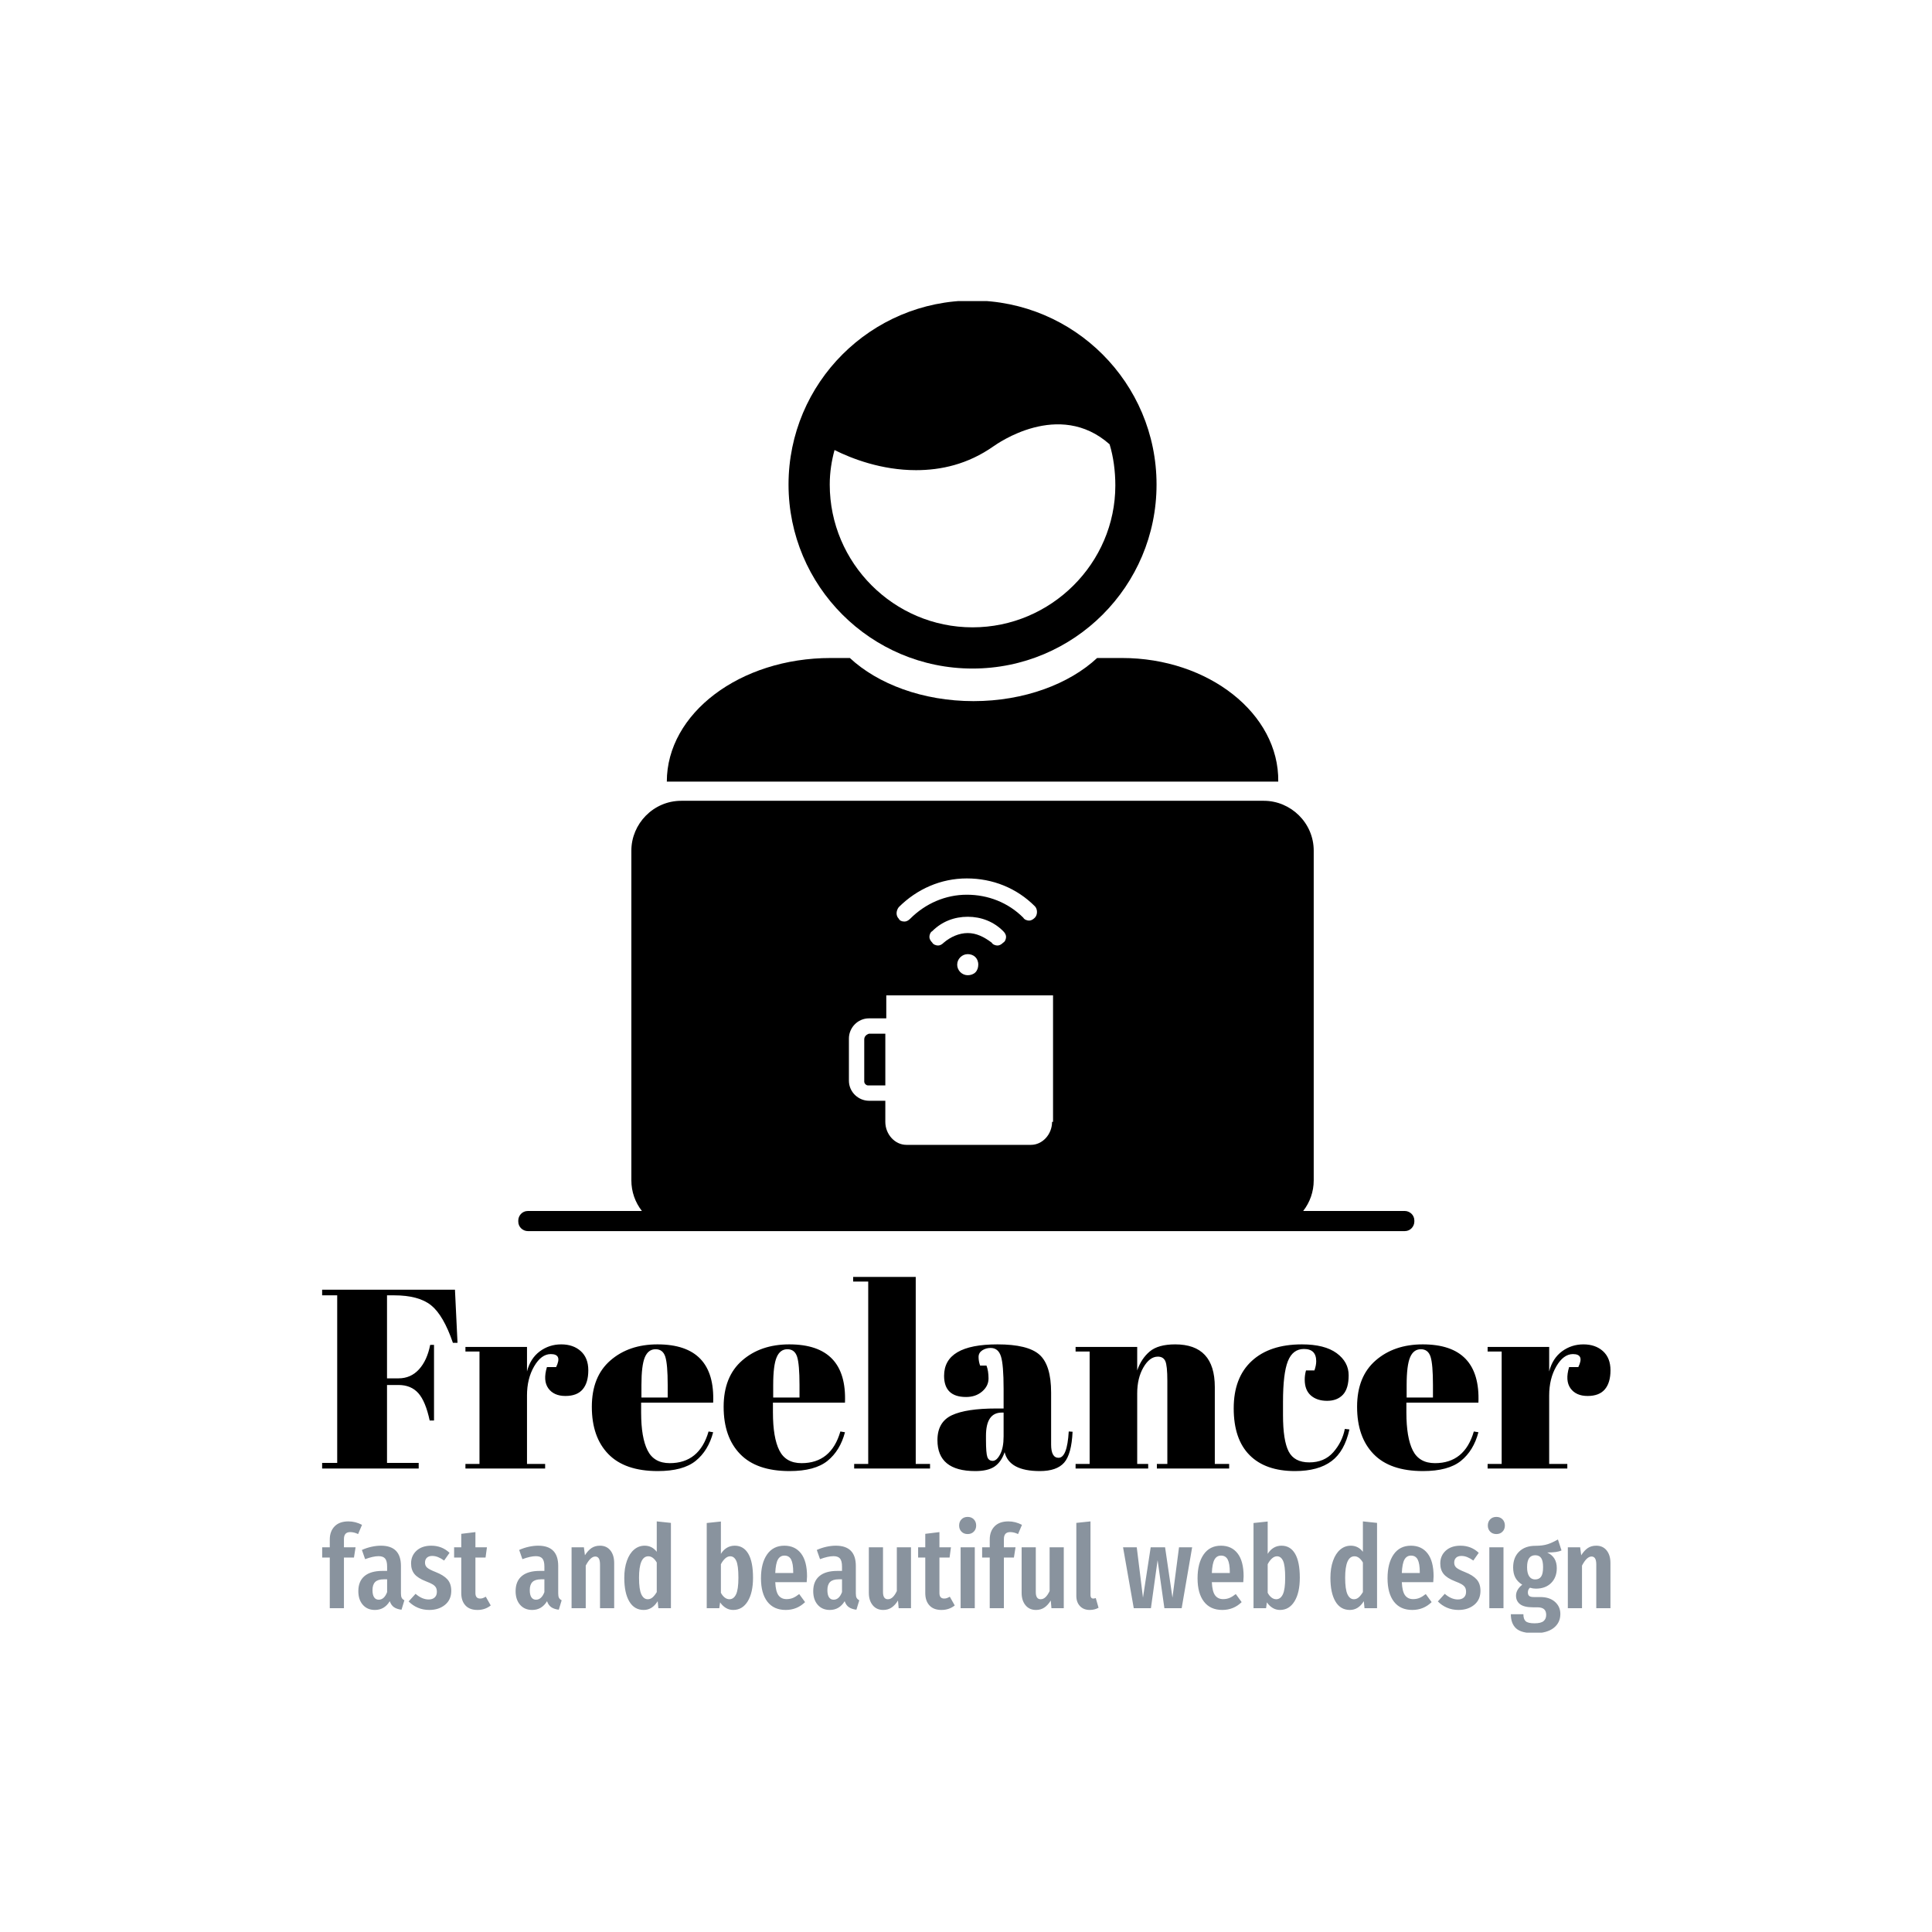 <svg xmlns="http://www.w3.org/2000/svg" version="1.1" xmlns:xlink="http://www.w3.org/1999/xlink" xmlns:svgjs="http://svgjs.dev/svgjs" width="1500" height="1500" viewBox="0 0 1500 1500"><rect width="1500" height="1500" fill="#ffffff"></rect><g transform="matrix(0.667,0,0,0.667,249.992,233.752)"><svg viewBox="0 0 239 247" data-background-color="#ffffff" preserveAspectRatio="xMidYMid meet" height="1550" width="1500" xmlns="http://www.w3.org/2000/svg" xmlns:xlink="http://www.w3.org/1999/xlink"><g id="tight-bounds" transform="matrix(1,0,0,1,0.002,-0.1)"><svg viewBox="0 0 238.996 247.2" height="247.2" width="238.996"><g><svg viewBox="0 0 395.52 409.097" height="247.2" width="238.996"><g transform="matrix(1,0,0,1,0,299.731)"><svg viewBox="0 0 395.52 109.366" height="109.366" width="395.52"><g id="textblocktransform"><svg viewBox="0 0 395.52 109.366" height="109.366" width="395.52" id="textblock"><g><svg viewBox="0 0 395.52 59.595" height="59.595" width="395.52"><g transform="matrix(1,0,0,1,0,0)"><svg width="395.52" viewBox="1.05 -37.5 252.18 38" height="59.595" data-palette-color="#000000"><path d="M1.05-33.9L1.05-35 27.05-35 27.55-24.6 26.65-24.6Q24.8-30 22.38-31.95 19.95-33.9 15.15-33.9L15.15-33.9 13.75-33.9 13.75-17.65 16-17.65Q18.4-17.65 20-19.4 21.6-21.15 22.2-24.2L22.2-24.2 22.95-24.2 22.95-9.4 22.1-9.4Q21.3-13.15 19.88-14.75 18.45-16.35 16-16.35L16-16.35 13.75-16.35 13.75-1.1 19.95-1.1 19.95 0 1.05 0 1.05-1.1 4-1.1 4-33.9 1.05-33.9ZM45.8-22.4L45.8-22.4Q43.95-22.4 42.55-20 41.15-17.6 41.15-14.3L41.15-14.3 41.15-0.9 44.7-0.9 44.7 0 29.1 0 29.1-0.9 31.85-0.9 31.85-22.9 29.1-22.9 29.1-23.8 41.15-23.8 41.15-19Q41.8-21.55 43.65-22.93 45.5-24.3 47.85-24.3 50.2-24.3 51.67-22.98 53.15-21.65 53.15-19.23 53.15-16.8 52.05-15.5 50.95-14.2 48.67-14.2 46.4-14.2 45.32-15.7 44.25-17.2 45.05-19.85L45.05-19.85 46.85-19.85Q48.1-22.4 45.8-22.4ZM66.75 0.5Q60.3 0.5 57.07-2.83 53.84-6.15 53.84-12.08 53.84-18 57.47-21.15 61.09-24.3 66.69-24.3L66.69-24.3Q78.05-24.3 77.59-12.9L77.59-12.9 63.49-12.9 63.49-10.95Q63.49-6.05 64.75-3.55 66-1.05 69.09-1.05L69.09-1.05Q74.89-1.05 76.69-7.25L76.69-7.25 77.59-7.1Q76.64-3.5 74.17-1.5 71.69 0.5 66.75 0.5L66.75 0.5ZM63.55-16.35L63.55-13.9 68.69-13.9 68.69-16.35Q68.69-20.4 68.22-21.88 67.75-23.35 66.32-23.35 64.89-23.35 64.22-21.78 63.55-20.2 63.55-16.35L63.55-16.35ZM92.54 0.5Q86.09 0.5 82.87-2.83 79.64-6.15 79.64-12.08 79.64-18 83.27-21.15 86.89-24.3 92.49-24.3L92.49-24.3Q103.84-24.3 103.39-12.9L103.39-12.9 89.29-12.9 89.29-10.95Q89.29-6.05 90.54-3.55 91.79-1.05 94.89-1.05L94.89-1.05Q100.69-1.05 102.49-7.25L102.49-7.25 103.39-7.1Q102.44-3.5 99.97-1.5 97.49 0.5 92.54 0.5L92.54 0.5ZM89.34-16.35L89.34-13.9 94.49-13.9 94.49-16.35Q94.49-20.4 94.02-21.88 93.54-23.35 92.12-23.35 90.69-23.35 90.02-21.78 89.34-20.2 89.34-16.35L89.34-16.35ZM104.99-36.6L104.99-37.5 117.24-37.5 117.24-0.9 120.04-0.9 120.04 0 105.19 0 105.19-0.9 107.94-0.9 107.94-36.6 104.99-36.6ZM132.99-11.75L132.99-11.75 134.44-11.75 134.44-15.6Q134.44-20.35 133.91-21.98 133.39-23.6 131.89-23.6L131.89-23.6Q130.99-23.6 130.26-23.13 129.54-22.65 129.54-21.83 129.54-21 129.84-20.15L129.84-20.15 131.09-20.15Q131.49-19.1 131.49-17.63 131.49-16.15 130.24-15.08 128.99-14 127.09-14L127.09-14Q122.79-14 122.79-18.15L122.79-18.15Q122.79-24.3 133.24-24.3L133.24-24.3Q139.19-24.3 141.46-22.28 143.74-20.25 143.74-14.85L143.74-14.85 143.74-4.7Q143.74-2.1 145.19-2.1L145.19-2.1Q146.89-2.1 147.19-7.25L147.19-7.25 147.94-7.2Q147.74-2.8 146.29-1.15 144.84 0.5 141.54 0.5L141.54 0.5Q135.54 0.5 134.64-3.2L134.64-3.2Q133.99-1.3 132.69-0.4 131.39 0.5 128.89 0.5L128.89 0.5Q121.49 0.5 121.49-5.55L121.49-5.55Q121.49-9.1 124.31-10.43 127.14-11.75 132.99-11.75ZM130.99-5.6Q130.99-3 131.26-2.25 131.54-1.5 132.31-1.5 133.09-1.5 133.76-2.78 134.44-4.05 134.44-6.3L134.44-6.3 134.44-10.95 134.09-10.95Q130.99-10.95 130.99-6.4L130.99-6.4 130.99-5.6ZM148.53-22.9L148.53-23.8 160.59-23.8 160.59-19.2Q161.38-21.5 163.03-22.9 164.69-24.3 168.03-24.3L168.03-24.3Q175.78-24.3 175.78-15.95L175.78-15.95 175.78-0.9 178.59-0.9 178.59 0 164.44 0 164.44-0.9 166.49-0.9 166.49-17.15Q166.49-20.15 166.09-21.03 165.69-21.9 164.63-21.9L164.63-21.9Q163.03-21.9 161.81-19.8 160.59-17.7 160.59-14.7L160.59-14.7 160.59-0.9 162.74-0.9 162.74 0 148.53 0 148.53-0.9 151.28-0.9 151.28-22.9 148.53-22.9ZM193.23-23.4L193.23-23.4Q191.03-23.4 190.08-21 189.13-18.6 189.13-13.05L189.13-13.05 189.13-10.45Q189.13-5.5 190.23-3.35 191.33-1.2 194.28-1.2 197.23-1.2 198.98-3.2 200.73-5.2 201.23-7.75L201.23-7.75 202.13-7.65Q201.18-3.35 198.63-1.45L198.63-1.45Q196.03 0.5 191.48 0.5L191.48 0.5Q185.68 0.5 182.58-2.63 179.48-5.75 179.48-11.78 179.48-17.8 183.01-21.05 186.53-24.3 192.83-24.3L192.83-24.3Q197.28-24.3 199.63-22.58 201.98-20.85 201.98-18.25 201.98-15.65 200.86-14.45 199.73-13.25 197.76-13.25 195.78-13.25 194.58-14.3 193.38-15.35 193.38-17.4L193.38-17.4Q193.38-18.3 193.63-19.2L193.63-19.2 195.28-19.2Q195.63-20.2 195.63-21L195.63-21Q195.63-23.4 193.23-23.4ZM216.53 0.5Q210.08 0.5 206.86-2.83 203.63-6.15 203.63-12.08 203.63-18 207.26-21.15 210.88-24.3 216.48-24.3L216.48-24.3Q227.83-24.3 227.38-12.9L227.38-12.9 213.28-12.9 213.28-10.95Q213.28-6.05 214.53-3.55 215.78-1.05 218.88-1.05L218.88-1.05Q224.68-1.05 226.48-7.25L226.48-7.25 227.38-7.1Q226.43-3.5 223.96-1.5 221.48 0.5 216.53 0.5L216.53 0.5ZM213.33-16.35L213.33-13.9 218.48-13.9 218.48-16.35Q218.48-20.4 218.01-21.88 217.53-23.35 216.11-23.35 214.68-23.35 214.01-21.78 213.33-20.2 213.33-16.35L213.33-16.35ZM245.88-22.4L245.88-22.4Q244.03-22.4 242.63-20 241.23-17.6 241.23-14.3L241.23-14.3 241.23-0.9 244.78-0.9 244.78 0 229.18 0 229.18-0.9 231.93-0.9 231.93-22.9 229.18-22.9 229.18-23.8 241.23-23.8 241.23-19Q241.88-21.55 243.73-22.93 245.58-24.3 247.93-24.3 250.28-24.3 251.75-22.98 253.23-21.65 253.23-19.23 253.23-16.8 252.13-15.5 251.03-14.2 248.75-14.2 246.48-14.2 245.4-15.7 244.33-17.2 245.13-19.85L245.13-19.85 246.93-19.85Q248.18-22.4 245.88-22.4Z" opacity="1" transform="matrix(1,0,0,1,0,0)" fill="#000000" class="wordmark-text-0" data-fill-palette-color="primary" id="text-0"></path></svg></g></svg></g><g transform="matrix(1,0,0,1,0,73.663)"><svg viewBox="0 0 395.52 35.702" height="35.702" width="395.52"><g transform="matrix(1,0,0,1,0,0)"><svg width="395.52" viewBox="0.35 -39.65 559.38 50.5" height="35.702" data-palette-color="#89939e"><path d="M12.55-33.05Q11.15-33.05 10.48-32.3 9.8-31.55 9.8-30L9.8-30 9.8-26.45 14.85-26.45 14.15-22 9.8-22 9.8 0 3.65 0 3.65-22 0.35-22 0.35-26.45 3.65-26.45 3.65-29.8Q3.65-33.4 5.75-35.55 7.85-37.7 11.75-37.7L11.75-37.7Q14.8-37.7 17.65-36.2L17.65-36.2 15.95-32.2Q14.2-33.05 12.55-33.05L12.55-33.05ZM34.55-6.4Q34.55-5.1 34.9-4.48 35.25-3.85 36.05-3.45L36.05-3.45 34.8 0.65Q32.75 0.4 31.52-0.45 30.3-1.3 29.7-3.05L29.7-3.05Q27.4 0.75 23.25 0.75L23.25 0.75Q19.95 0.75 18-1.48 16.05-3.7 16.05-7.4L16.05-7.4Q16.05-11.7 18.72-13.95 21.4-16.2 26.5-16.2L26.5-16.2 28.55-16.2 28.55-18.05Q28.55-20.55 27.67-21.58 26.8-22.6 24.85-22.6L24.85-22.6Q22.5-22.6 19-21.3L19-21.3 17.6-25.3Q19.6-26.2 21.75-26.68 23.9-27.15 25.85-27.15L25.85-27.15Q34.55-27.15 34.55-18.35L34.55-18.35 34.55-6.4ZM24.9-3.7Q27.3-3.7 28.55-7L28.55-7 28.55-12.55 27.1-12.55Q24.55-12.55 23.37-11.4 22.2-10.25 22.2-7.85L22.2-7.85Q22.2-5.8 22.9-4.75 23.6-3.7 24.9-3.7L24.9-3.7ZM47.7-27.15Q52.4-27.15 55.65-24.05L55.65-24.05 53.3-20.7Q51.9-21.7 50.65-22.2 49.4-22.7 48.1-22.7L48.1-22.7Q46.65-22.7 45.82-21.93 45-21.15 45-19.8L45-19.8Q45-18.45 45.92-17.63 46.85-16.8 49.65-15.7L49.65-15.7Q53.1-14.35 54.75-12.5 56.4-10.65 56.4-7.55L56.4-7.55Q56.4-3.7 53.7-1.48 51 0.75 46.85 0.75L46.85 0.75Q44.15 0.75 41.87-0.23 39.6-1.2 37.9-2.95L37.9-2.95 40.9-6.25Q43.7-3.8 46.6-3.8L46.6-3.8Q48.25-3.8 49.2-4.67 50.15-5.55 50.15-7.1L50.15-7.1Q50.15-8.25 49.75-8.97 49.35-9.7 48.35-10.33 47.35-10.95 45.35-11.7L45.35-11.7Q41.9-13.05 40.42-14.85 38.95-16.65 38.95-19.45L38.95-19.45Q38.95-22.8 41.32-24.98 43.7-27.15 47.7-27.15L47.7-27.15ZM71.39-5L73.54-1.2Q71.09 0.75 67.79 0.75L67.79 0.75Q64.34 0.75 62.54-1.23 60.74-3.2 60.74-6.6L60.74-6.6 60.74-22 57.64-22 57.64-26.45 60.74-26.45 60.74-32.3 66.89-33.05 66.89-26.45 71.89-26.45 71.29-22 66.89-22 66.89-6.6Q66.89-4.2 68.94-4.2L68.94-4.2Q69.59-4.2 70.09-4.38 70.59-4.55 71.39-5L71.39-5ZM102.84-6.4Q102.84-5.1 103.19-4.48 103.54-3.85 104.34-3.45L104.34-3.45 103.09 0.65Q101.04 0.4 99.81-0.45 98.59-1.3 97.99-3.05L97.99-3.05Q95.69 0.75 91.54 0.75L91.54 0.75Q88.24 0.75 86.29-1.48 84.34-3.7 84.34-7.4L84.34-7.4Q84.34-11.7 87.01-13.95 89.69-16.2 94.79-16.2L94.79-16.2 96.84-16.2 96.84-18.05Q96.84-20.55 95.96-21.58 95.09-22.6 93.14-22.6L93.14-22.6Q90.79-22.6 87.29-21.3L87.29-21.3 85.89-25.3Q87.89-26.2 90.04-26.68 92.19-27.15 94.14-27.15L94.14-27.15Q102.84-27.15 102.84-18.35L102.84-18.35 102.84-6.4ZM93.19-3.7Q95.59-3.7 96.84-7L96.84-7 96.84-12.55 95.39-12.55Q92.84-12.55 91.66-11.4 90.49-10.25 90.49-7.85L90.49-7.85Q90.49-5.8 91.19-4.75 91.89-3.7 93.19-3.7L93.19-3.7ZM120.99-27.15Q123.84-27.15 125.49-25.1 127.14-23.05 127.14-19.6L127.14-19.6 127.14 0 120.99 0 120.99-18.9Q120.99-20.8 120.46-21.63 119.94-22.45 118.94-22.45L118.94-22.45Q116.84-22.45 114.79-18.5L114.79-18.5 114.79 0 108.64 0 108.64-26.45 113.99-26.45 114.44-23Q115.79-25.1 117.31-26.13 118.84-27.15 120.99-27.15L120.99-27.15ZM145.63-37.7L151.78-37.05 151.78 0 146.33 0 146.03-3.05Q143.68 0.75 139.98 0.75L139.98 0.75Q135.88 0.75 133.71-2.93 131.53-6.6 131.53-13.2L131.53-13.2Q131.53-17.4 132.66-20.58 133.78-23.75 135.78-25.45 137.78-27.15 140.38-27.15L140.38-27.15Q143.58-27.15 145.63-24.5L145.63-24.5 145.63-37.7ZM141.73-3.9Q142.88-3.9 143.81-4.7 144.73-5.5 145.63-7L145.63-7 145.63-19.85Q144.03-22.55 141.98-22.55L141.98-22.55Q137.93-22.55 137.93-13.25L137.93-13.25Q137.93-8.2 138.93-6.05 139.93-3.9 141.73-3.9L141.73-3.9ZM179.48-27.15Q183.33-27.15 185.38-23.65 187.43-20.15 187.43-13.25L187.43-13.25Q187.43-6.75 185.13-3 182.83 0.75 178.83 0.75L178.83 0.75Q177.08 0.75 175.63-0.13 174.18-1 173.13-2.55L173.13-2.55 172.78 0 167.33 0 167.33-37 173.48-37.65 173.48-23.6Q174.53-25.3 176.05-26.23 177.58-27.15 179.48-27.15L179.48-27.15ZM177.18-3.9Q179.03-3.9 180.05-6 181.08-8.1 181.08-13.25L181.08-13.25Q181.08-18.6 180.15-20.58 179.23-22.55 177.53-22.55L177.53-22.55Q176.38-22.55 175.33-21.6 174.28-20.65 173.48-19.1L173.48-19.1 173.48-6.7Q174.13-5.45 175.1-4.67 176.08-3.9 177.18-3.9L177.18-3.9ZM210.88-13.85Q210.88-13.4 210.73-11.3L210.73-11.3 197.08-11.3Q197.28-7.2 198.5-5.58 199.73-3.95 201.98-3.95L201.98-3.95Q203.53-3.95 204.78-4.48 206.03-5 207.48-6.15L207.48-6.15 210.03-2.65Q206.53 0.75 201.63 0.75L201.63 0.75Q196.43 0.75 193.65-2.85 190.88-6.45 190.88-13L190.88-13Q190.88-19.55 193.53-23.35 196.18-27.15 201.03-27.15L201.03-27.15Q205.68-27.15 208.28-23.78 210.88-20.4 210.88-13.85L210.88-13.85ZM204.88-15.3L204.88-15.65Q204.88-19.4 203.98-21.13 203.08-22.85 201.08-22.85L201.08-22.85Q199.23-22.85 198.25-21.18 197.28-19.5 197.08-15.3L197.08-15.3 204.88-15.3ZM232.07-6.4Q232.07-5.1 232.42-4.48 232.77-3.85 233.57-3.45L233.57-3.45 232.32 0.65Q230.27 0.4 229.05-0.45 227.82-1.3 227.22-3.05L227.22-3.05Q224.92 0.75 220.77 0.75L220.77 0.75Q217.47 0.75 215.52-1.48 213.57-3.7 213.57-7.4L213.57-7.4Q213.57-11.7 216.25-13.95 218.92-16.2 224.02-16.2L224.02-16.2 226.07-16.2 226.07-18.05Q226.07-20.55 225.2-21.58 224.32-22.6 222.37-22.6L222.37-22.6Q220.02-22.6 216.52-21.3L216.52-21.3 215.12-25.3Q217.12-26.2 219.27-26.68 221.42-27.15 223.37-27.15L223.37-27.15Q232.07-27.15 232.07-18.35L232.07-18.35 232.07-6.4ZM222.42-3.7Q224.82-3.7 226.07-7L226.07-7 226.07-12.55 224.62-12.55Q222.07-12.55 220.9-11.4 219.72-10.25 219.72-7.85L219.72-7.85Q219.72-5.8 220.42-4.75 221.12-3.7 222.42-3.7L222.42-3.7ZM256.02-26.45L256.02 0 250.67 0 250.37-3.35Q249.12-1.3 247.57-0.28 246.02 0.75 243.97 0.75L243.97 0.75Q241.07 0.75 239.4-1.3 237.72-3.35 237.72-6.65L237.72-6.65 237.72-26.45 243.87-26.45 243.87-7Q243.87-3.9 245.97-3.9L245.97-3.9Q247.17-3.9 248.12-4.83 249.07-5.75 249.87-7.45L249.87-7.45 249.87-26.45 256.02-26.45ZM272.87-5L275.02-1.2Q272.57 0.75 269.27 0.75L269.27 0.75Q265.82 0.75 264.02-1.23 262.22-3.2 262.22-6.6L262.22-6.6 262.22-22 259.12-22 259.12-26.45 262.22-26.45 262.22-32.3 268.37-33.05 268.37-26.45 273.37-26.45 272.77-22 268.37-22 268.37-6.6Q268.37-4.2 270.42-4.2L270.42-4.2Q271.07-4.2 271.57-4.38 272.07-4.55 272.87-5L272.87-5ZM277.57-26.45L283.72-26.45 283.72 0 277.57 0 277.57-26.45ZM280.62-39.65Q282.27-39.65 283.29-38.6 284.32-37.55 284.32-35.9L284.32-35.9Q284.32-34.3 283.29-33.25 282.27-32.2 280.62-32.2L280.62-32.2Q278.97-32.2 277.94-33.25 276.92-34.3 276.92-35.9L276.92-35.9Q276.92-37.55 277.94-38.6 278.97-39.65 280.62-39.65L280.62-39.65ZM299.11-33.05Q297.71-33.05 297.04-32.3 296.36-31.55 296.36-30L296.36-30 296.36-26.45 301.41-26.45 300.71-22 296.36-22 296.36 0 290.21 0 290.21-22 286.91-22 286.91-26.45 290.21-26.45 290.21-29.8Q290.21-33.4 292.31-35.55 294.41-37.7 298.31-37.7L298.31-37.7Q301.36-37.7 304.21-36.2L304.21-36.2 302.51-32.2Q300.76-33.05 299.11-33.05L299.11-33.05ZM322.36-26.45L322.36 0 317.01 0 316.71-3.35Q315.46-1.3 313.91-0.28 312.36 0.75 310.31 0.75L310.31 0.75Q307.41 0.75 305.74-1.3 304.06-3.35 304.06-6.65L304.06-6.65 304.06-26.45 310.21-26.45 310.21-7Q310.21-3.9 312.31-3.9L312.31-3.9Q313.51-3.9 314.46-4.83 315.41-5.75 316.21-7.45L316.21-7.45 316.21-26.45 322.36-26.45ZM333.66 0.75Q330.96 0.75 329.38-0.93 327.81-2.6 327.81-5.4L327.81-5.4 327.81-37.05 333.96-37.7 333.96-5.65Q333.96-5 334.26-4.6 334.56-4.2 335.16-4.2L335.16-4.2Q335.51-4.2 335.83-4.3 336.16-4.4 336.26-4.4L336.26-4.4 337.46-0.2Q335.76 0.75 333.66 0.75L333.66 0.75ZM372.4-26.45L378.1-26.45 373.55 0 366.05 0 363.1-20.85 360.2 0 352.75 0 348.1-26.45 354.05-26.45 356.75-4.6 360.1-26.45 366.35-26.45 369.55-4.6 372.4-26.45ZM400.45-13.85Q400.45-13.4 400.3-11.3L400.3-11.3 386.65-11.3Q386.85-7.2 388.08-5.58 389.3-3.95 391.55-3.95L391.55-3.95Q393.1-3.95 394.35-4.48 395.6-5 397.05-6.15L397.05-6.15 399.6-2.65Q396.1 0.75 391.2 0.75L391.2 0.75Q386 0.75 383.23-2.85 380.45-6.45 380.45-13L380.45-13Q380.45-19.55 383.1-23.35 385.75-27.15 390.6-27.15L390.6-27.15Q395.25-27.15 397.85-23.78 400.45-20.4 400.45-13.85L400.45-13.85ZM394.45-15.3L394.45-15.65Q394.45-19.4 393.55-21.13 392.65-22.85 390.65-22.85L390.65-22.85Q388.8-22.85 387.83-21.18 386.85-19.5 386.65-15.3L386.65-15.3 394.45-15.3ZM416.9-27.15Q420.75-27.15 422.8-23.65 424.85-20.15 424.85-13.25L424.85-13.25Q424.85-6.75 422.55-3 420.25 0.75 416.25 0.75L416.25 0.75Q414.5 0.75 413.05-0.13 411.6-1 410.55-2.55L410.55-2.55 410.2 0 404.75 0 404.75-37 410.9-37.65 410.9-23.6Q411.95-25.3 413.47-26.23 415-27.15 416.9-27.15L416.9-27.15ZM414.6-3.9Q416.45-3.9 417.47-6 418.5-8.1 418.5-13.25L418.5-13.25Q418.5-18.6 417.57-20.58 416.65-22.55 414.95-22.55L414.95-22.55Q413.8-22.55 412.75-21.6 411.7-20.65 410.9-19.1L410.9-19.1 410.9-6.7Q411.55-5.45 412.52-4.67 413.5-3.9 414.6-3.9L414.6-3.9ZM452.24-37.7L458.39-37.05 458.39 0 452.94 0 452.64-3.05Q450.29 0.75 446.59 0.75L446.59 0.75Q442.49 0.75 440.32-2.93 438.14-6.6 438.14-13.2L438.14-13.2Q438.14-17.4 439.27-20.58 440.39-23.75 442.39-25.45 444.39-27.15 446.99-27.15L446.99-27.15Q450.19-27.15 452.24-24.5L452.24-24.5 452.24-37.7ZM448.34-3.9Q449.49-3.9 450.42-4.7 451.34-5.5 452.24-7L452.24-7 452.24-19.85Q450.64-22.55 448.59-22.55L448.59-22.55Q444.54-22.55 444.54-13.25L444.54-13.25Q444.54-8.2 445.54-6.05 446.54-3.9 448.34-3.9L448.34-3.9ZM482.94-13.85Q482.94-13.4 482.79-11.3L482.79-11.3 469.14-11.3Q469.34-7.2 470.57-5.58 471.79-3.95 474.04-3.95L474.04-3.95Q475.59-3.95 476.84-4.48 478.09-5 479.54-6.15L479.54-6.15 482.09-2.65Q478.59 0.75 473.69 0.75L473.69 0.75Q468.49 0.75 465.72-2.85 462.94-6.45 462.94-13L462.94-13Q462.94-19.55 465.59-23.35 468.24-27.15 473.09-27.15L473.09-27.15Q477.74-27.15 480.34-23.78 482.94-20.4 482.94-13.85L482.94-13.85ZM476.94-15.3L476.94-15.65Q476.94-19.4 476.04-21.13 475.14-22.85 473.14-22.85L473.14-22.85Q471.29-22.85 470.32-21.18 469.34-19.5 469.14-15.3L469.14-15.3 476.94-15.3ZM494.59-27.15Q499.29-27.15 502.54-24.05L502.54-24.05 500.19-20.7Q498.79-21.7 497.54-22.2 496.29-22.7 494.99-22.7L494.99-22.7Q493.54-22.7 492.71-21.93 491.89-21.15 491.89-19.8L491.89-19.8Q491.89-18.45 492.81-17.63 493.74-16.8 496.54-15.7L496.54-15.7Q499.99-14.35 501.64-12.5 503.29-10.65 503.29-7.55L503.29-7.55Q503.29-3.7 500.59-1.48 497.89 0.75 493.74 0.75L493.74 0.75Q491.04 0.75 488.76-0.23 486.49-1.2 484.79-2.95L484.79-2.95 487.79-6.25Q490.59-3.8 493.49-3.8L493.49-3.8Q495.14-3.8 496.09-4.67 497.04-5.55 497.04-7.1L497.04-7.1Q497.04-8.25 496.64-8.97 496.24-9.7 495.24-10.33 494.24-10.95 492.24-11.7L492.24-11.7Q488.79-13.05 487.31-14.85 485.84-16.65 485.84-19.45L485.84-19.45Q485.84-22.8 488.21-24.98 490.59-27.15 494.59-27.15L494.59-27.15ZM507.14-26.45L513.29-26.45 513.29 0 507.14 0 507.14-26.45ZM510.19-39.65Q511.84-39.65 512.86-38.6 513.89-37.55 513.89-35.9L513.89-35.9Q513.89-34.3 512.86-33.25 511.84-32.2 510.19-32.2L510.19-32.2Q508.54-32.2 507.51-33.25 506.49-34.3 506.49-35.9L506.49-35.9Q506.49-37.55 507.51-38.6 508.54-39.65 510.19-39.65L510.19-39.65ZM536.93-29.85L538.48-25.1Q537.43-24.6 535.96-24.4 534.48-24.2 532.28-24.2L532.28-24.2Q534.38-23.2 535.41-21.53 536.43-19.85 536.43-17.4L536.43-17.4Q536.43-13.4 533.98-10.95 531.53-8.5 527.33-8.5L527.33-8.5Q526.08-8.5 524.78-8.9L524.78-8.9Q523.88-8.15 523.88-6.85L523.88-6.85Q523.88-5.85 524.43-5.35 524.98-4.85 526.48-4.85L526.48-4.85 529.28-4.85Q533.28-4.85 535.63-2.78 537.98-0.7 537.98 2.5L537.98 2.5Q537.98 6.3 535.06 8.58 532.13 10.85 526.73 10.85L526.73 10.85Q521.03 10.85 518.76 8.75 516.48 6.65 516.48 2.6L516.48 2.6 521.93 2.6Q521.93 4.75 522.93 5.65 523.93 6.55 526.78 6.55L526.78 6.55Q529.53 6.55 530.68 5.6 531.83 4.65 531.83 2.9L531.83 2.9Q531.83 1.2 530.88 0.4 529.93-0.4 527.93-0.4L527.93-0.4 526.03-0.4Q522.23-0.4 520.48-1.75 518.73-3.1 518.73-5.45L518.73-5.45Q518.73-6.8 519.46-8.03 520.18-9.25 521.43-10.2L521.43-10.2Q519.38-11.5 518.43-13.3 517.48-15.1 517.48-17.7L517.48-17.7Q517.48-22.05 520.08-24.58 522.68-27.1 527.08-27.1L527.08-27.1Q530.33-27.1 532.46-27.8 534.58-28.5 536.93-29.85L536.93-29.85ZM527.08-23Q525.33-23 524.43-21.75 523.53-20.5 523.53-17.8L523.53-17.8Q523.53-15.25 524.43-13.88 525.33-12.5 527.03-12.5L527.03-12.5Q528.78-12.5 529.63-13.73 530.48-14.95 530.48-17.85L530.48-17.85Q530.48-20.55 529.66-21.78 528.83-23 527.08-23L527.08-23ZM553.58-27.15Q556.43-27.15 558.08-25.1 559.73-23.05 559.73-19.6L559.73-19.6 559.73 0 553.58 0 553.58-18.9Q553.58-20.8 553.05-21.63 552.53-22.45 551.53-22.45L551.53-22.45Q549.43-22.45 547.38-18.5L547.38-18.5 547.38 0 541.23 0 541.23-26.45 546.58-26.45 547.03-23Q548.38-25.1 549.9-26.13 551.43-27.15 553.58-27.15L553.58-27.15Z" opacity="1" transform="matrix(1,0,0,1,0,0)" fill="#89939e" class="slogan-text-1" data-fill-palette-color="secondary" id="text-1"></path></svg></g></svg></g></svg></g></svg></g><g transform="matrix(1,0,0,1,60.225,0)"><svg viewBox="0 0 275.071 285.662" height="285.662" width="275.071"><g><svg xmlns="http://www.w3.org/2000/svg" xml:space="preserve" viewBox="3.4 1.5 93.5 97.1" x="0" y="0" height="285.662" width="275.071" class="icon-icon-0" data-fill-palette-color="accent" id="icon-0"><path d="M66.4 38.8h-2.6c-2.9 2.7-7.6 4.5-12.9 4.5s-10-1.8-12.9-4.5h-2c-9.5 0-17.1 5.8-17.1 12.9h63.8c0.1-7.1-7.3-12.9-16.3-12.9" fill="#000000" data-fill-palette-color="accent"></path><path d="M50.8 1.5c-10.6 0-19.2 8.6-19.2 19.2s8.6 19.2 19.2 19.2S70 31.3 70 20.7 61.4 1.5 50.8 1.5m0 34.1c-8.2 0-14.9-6.7-14.9-14.9 0-1.3 0.2-2.5 0.5-3.6 1.8 0.9 4.9 2.1 8.5 2.1 2.6 0 5.4-0.6 8.1-2.5 0.3-0.2 6.8-4.9 12.1-0.2 0.4 1.3 0.6 2.8 0.6 4.3 0 8.1-6.7 14.8-14.9 14.8M95.9 96.5H85.3c0.7-0.9 1.1-2 1.1-3.2V58.9c0-2.9-2.4-5.2-5.2-5.2H20.4c-2.9 0-5.2 2.4-5.2 5.2v34.4c0 1.2 0.4 2.3 1.1 3.2H4.4c-0.6 0-1 0.5-1 1v0.1c0 0.6 0.5 1 1 1h91.5c0.6 0 1-0.5 1-1v-0.1c0-0.6-0.5-1-1-1M43.1 64.8c1.9-1.9 4.4-3 7.1-3s5.2 1 7.1 2.9c0.3 0.3 0.3 0.9 0 1.2q-0.3 0.3-0.6 0.3c-0.2 0-0.5-0.1-0.6-0.3-1.6-1.6-3.7-2.4-5.9-2.4s-4.3 0.9-5.9 2.5q-0.3 0.3-0.6 0.3-0.45 0-0.6-0.3c-0.3-0.3-0.3-0.8 0-1.2m7.2 2.7c-0.9 0-1.8 0.4-2.5 1q-0.3 0.3-0.6 0.3c-0.2 0-0.5-0.1-0.6-0.3q-0.3-0.3-0.3-0.6c0-0.2 0.1-0.5 0.3-0.6 1-1 2.3-1.5 3.7-1.5s2.7 0.5 3.7 1.5q0.3 0.3 0.3 0.6c0 0.2-0.1 0.5-0.3 0.6q-0.3 0.3-0.6 0.3c-0.2 0-0.5-0.1-0.6-0.3-0.8-0.6-1.6-1-2.5-1m1.1 3.3c0 0.3-0.1 0.6-0.3 0.8s-0.5 0.3-0.8 0.3c-0.6 0-1.1-0.5-1.1-1.1s0.5-1.1 1.1-1.1 1.1 0.4 1.1 1.1m7.7 16.4c0 1.3-1 2.4-2.2 2.4h-13c-1.2 0-2.2-1.1-2.2-2.4V85H40c-1.1 0-2.1-0.9-2.1-2.1v-4.4c0-1.1 0.9-2.1 2.1-2.1h1.8V74h17.4v13.2z" fill="#000000" data-fill-palette-color="accent"></path><path d="M39.5 78.6V83c0 0.2 0.2 0.4 0.4 0.4h1.8V78H40c-0.3 0.1-0.5 0.3-0.5 0.6" fill="#000000" data-fill-palette-color="accent"></path></svg></g></svg></g><g></g></svg></g><defs></defs></svg><rect width="238.996" height="247.2" fill="none" stroke="none" visibility="hidden"></rect></g></svg></g></svg>